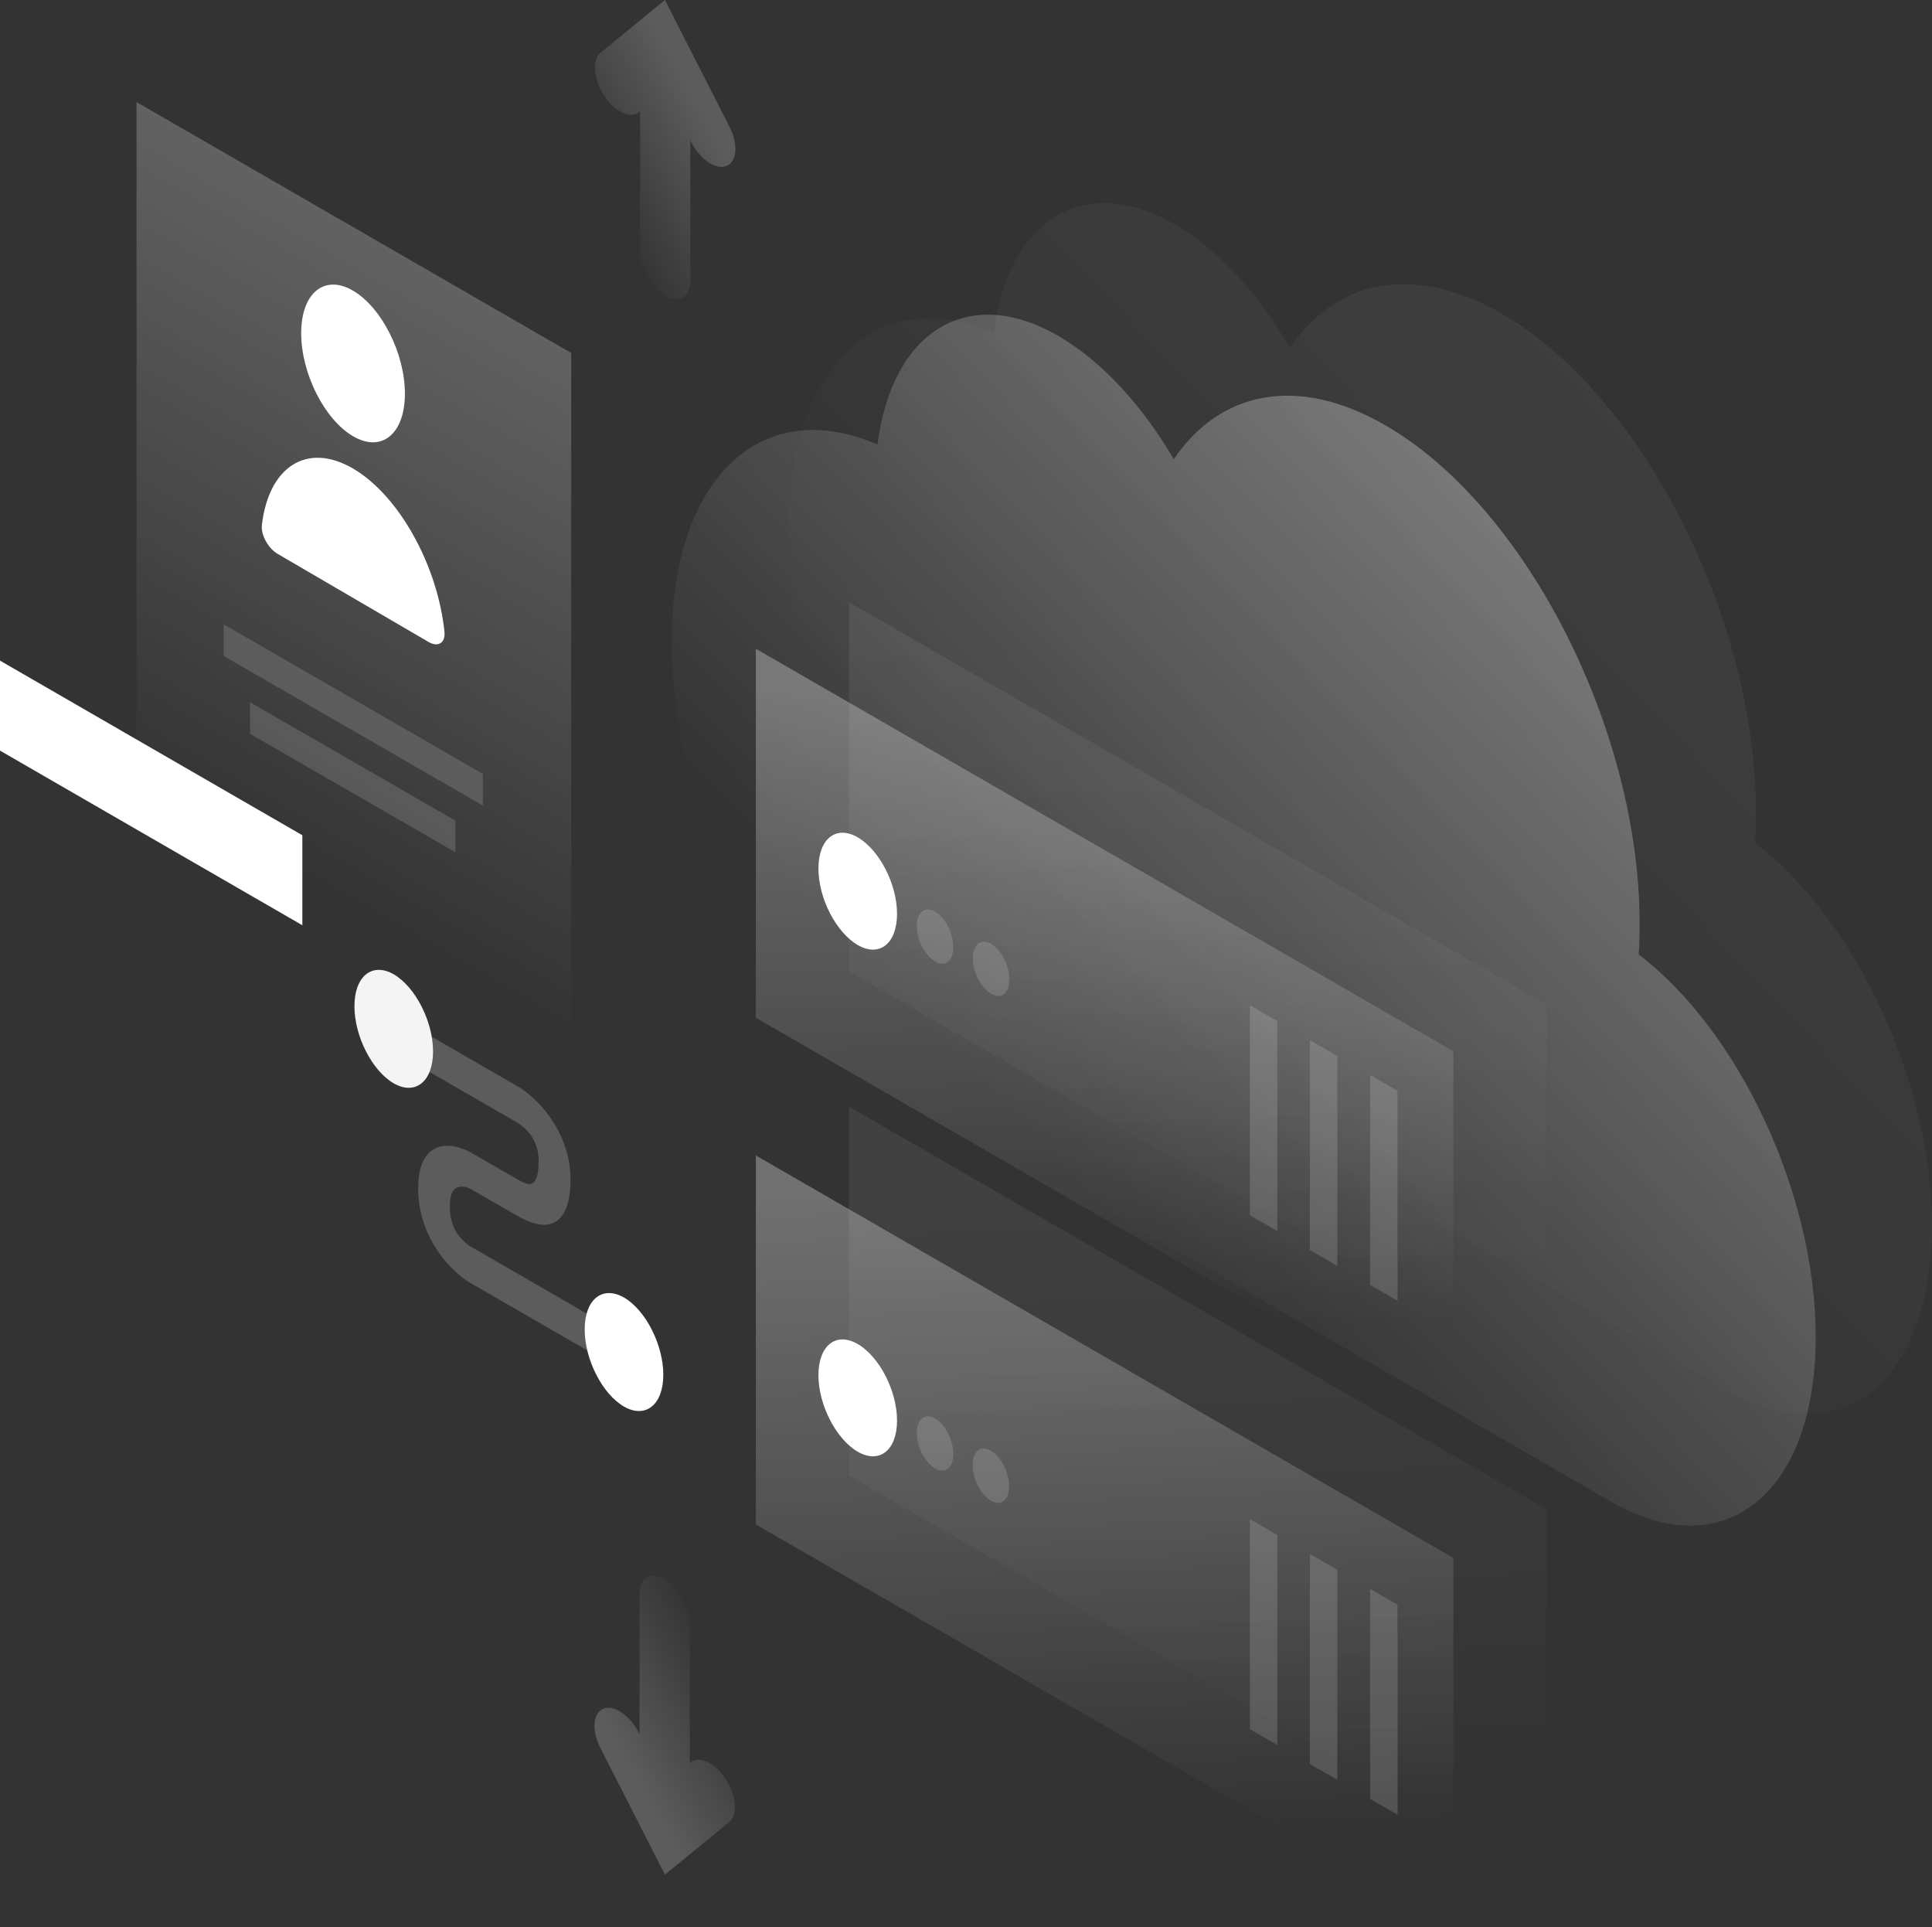 <svg width="357" height="356" viewBox="0 0 357 356" fill="none" xmlns="http://www.w3.org/2000/svg">
<rect x="0" y="0" width="357" height="356" fill="#333333" stroke="none"/>
<path opacity="0.07" d="M324.467 150.055C324.467 151.988 324.424 153.922 324.295 155.726C342.775 169.773 357 199.888 357 226.393C357 255.262 340.11 268.879 319.267 256.851C319.224 256.808 319.181 256.808 319.138 256.765L188.191 181.286C188.148 181.243 188.105 181.243 188.019 181.2C164.597 167.668 145.602 130.423 145.602 97.989C145.602 67.617 162.277 52.195 183.636 61.517C186.257 40.682 200.224 31.704 217.071 41.455C225.15 46.138 232.585 54.343 238.387 64.224C246.81 51.722 261.164 48.544 277.409 57.909C303.409 72.858 324.467 114.142 324.467 150.055Z" fill="url(#paint0_linear)"/>
<path opacity="0.4" d="M302.979 170.676C302.979 172.609 302.936 174.542 302.807 176.346C321.287 190.394 335.512 220.508 335.512 247.014C335.512 275.882 318.623 289.5 297.779 277.471C297.736 277.428 297.693 277.428 297.65 277.385L166.703 201.907C166.66 201.864 166.617 201.864 166.531 201.821C143.109 188.289 124.114 151.043 124.114 118.61C124.114 88.238 140.789 72.815 162.148 82.138C164.769 61.302 178.736 52.324 195.583 62.076C203.662 66.758 211.097 74.963 216.899 84.844C225.322 72.343 239.676 69.164 255.921 78.529C281.921 93.479 302.979 134.762 302.979 170.676Z" fill="url(#paint1_linear)"/>
<path opacity="0.2" d="M95.664 207.448L75.723 195.935V189.191L95.664 200.704C97.297 201.649 99.661 203.539 101.681 206.46C103.873 209.596 105.42 213.548 105.42 217.844C105.42 222.57 104.216 225.276 101.896 226.049C99.747 226.78 97.211 225.534 95.621 224.632L87.413 219.906L87.37 219.863C86.682 219.434 85.565 219.047 84.662 219.305C83.932 219.52 83.115 220.25 83.115 222.87C83.115 225.491 83.932 227.123 84.619 228.068C85.479 229.271 86.596 230.13 87.284 230.474L87.37 230.517L112.425 244.994V251.739L87.499 237.348C85.78 236.445 83.33 234.555 81.181 231.548C78.861 228.283 77.228 224.116 77.27 219.477C77.27 214.88 78.861 212.517 81.181 211.873C83.33 211.272 85.78 212.131 87.499 213.205L95.621 217.887C96.781 218.575 97.684 218.875 98.243 218.66C98.672 218.532 99.532 217.887 99.532 214.45C99.532 212.26 98.801 210.799 98.157 209.811C97.383 208.694 96.309 207.835 95.664 207.448Z" fill="white"/>
<path d="M80.021 194.26C80.021 199.801 76.754 202.422 72.758 200.145C68.761 197.825 65.495 191.467 65.495 185.883C65.495 180.341 68.761 177.721 72.758 179.997C76.754 182.317 80.021 188.718 80.021 194.26Z" fill="#F4F4F4"/>
<path d="M122.567 253.973C122.567 259.514 119.301 262.135 115.304 259.858C111.307 257.538 108.041 251.18 108.041 245.596C108.041 240.054 111.307 237.433 115.304 239.71C119.301 242.03 122.567 248.431 122.567 253.973Z" fill="white"/>
<path opacity="0.07" d="M156.905 111.263L285.789 185.625V253.801L156.862 179.439L156.905 111.263Z" fill="url(#paint2_linear)"/>
<path opacity="0.3" d="M139.671 119.855L268.556 194.217V262.393L139.671 188.031V119.855Z" fill="url(#paint3_linear)"/>
<path d="M151.232 160.451C151.232 165.95 154.498 172.265 158.495 174.585C162.491 176.905 165.757 174.327 165.757 168.828C165.757 163.33 162.491 157.015 158.495 154.695C154.498 152.375 151.232 154.953 151.232 160.451Z" fill="white"/>
<path opacity="0.15" d="M169.411 171.062C169.411 173.597 170.915 176.561 172.806 177.635C174.654 178.709 176.158 177.506 176.158 174.971C176.158 172.437 174.654 169.473 172.763 168.399C170.915 167.325 169.411 168.528 169.411 171.062Z" fill="white"/>
<path opacity="0.15" d="M179.768 177.033C179.768 179.568 181.272 182.532 183.163 183.606C185.011 184.68 186.515 183.477 186.515 180.943C186.515 178.408 185.011 175.444 183.12 174.37C181.272 173.296 179.768 174.499 179.768 177.033Z" fill="white"/>
<path opacity="0.15" d="M236.023 188.632V227.424L230.952 224.503V185.711L236.023 188.632Z" fill="white"/>
<path opacity="0.15" d="M247.111 195.076V233.868L242.04 230.947V192.155L247.111 195.076Z" fill="white"/>
<path opacity="0.15" d="M258.241 201.52V240.312L253.17 237.39V198.599L258.241 201.52Z" fill="white"/>
<path opacity="0.07" d="M156.862 204.441L285.746 278.803V346.979L156.862 272.617V204.441Z" fill="url(#paint4_linear)"/>
<path opacity="0.3" d="M139.671 213.463L268.556 287.824V356L139.671 281.638V213.463Z" fill="url(#paint5_linear)"/>
<path d="M151.232 254.059C151.232 259.557 154.498 265.872 158.495 268.192C162.491 270.512 165.757 267.934 165.757 262.436C165.757 256.937 162.491 250.622 158.495 248.302C154.498 245.982 151.232 248.56 151.232 254.059Z" fill="white"/>
<path opacity="0.15" d="M169.411 264.712C169.411 267.247 170.915 270.211 172.806 271.285C174.654 272.359 176.158 271.156 176.158 268.622C176.158 266.087 174.654 263.123 172.763 262.049C170.915 260.975 169.411 262.135 169.411 264.712Z" fill="white"/>
<path opacity="0.15" d="M179.725 270.684C179.725 273.218 181.229 276.182 183.12 277.256C184.968 278.33 186.472 277.127 186.472 274.593C186.472 272.058 184.968 269.094 183.077 268.02C181.229 266.903 179.725 268.106 179.725 270.684Z" fill="white"/>
<path opacity="0.15" d="M236.023 283.571V322.363L230.952 319.442V280.65L236.023 283.571Z" fill="white"/>
<path opacity="0.15" d="M247.111 290.015V328.807L242.04 325.886V287.094L247.111 290.015Z" fill="white"/>
<path opacity="0.15" d="M258.241 296.459V335.251L253.17 332.33V293.538L258.241 296.459Z" fill="white"/>
<path opacity="0.3" d="M25.227 18.859L105.549 65.212V213.978L25.227 167.582V18.859Z" fill="url(#paint6_linear)"/>
<path d="M74.821 72.729C74.821 80.161 70.523 83.684 65.237 80.591C59.951 77.498 55.654 68.992 55.654 61.56C55.654 54.128 59.951 50.605 65.237 53.699C70.523 56.792 74.821 65.297 74.821 72.729Z" fill="white"/>
<path d="M65.237 86.562C56.685 81.579 49.637 86.261 48.391 97.001C48.176 98.848 49.594 101.34 51.313 102.328L79.204 118.609C80.923 119.598 82.342 118.824 82.127 116.676C80.838 104.433 73.746 91.545 65.237 86.562Z" fill="white"/>
<path opacity="0.15" d="M41.343 115.344L89.218 142.967V148.809L41.343 121.187V115.344Z" fill="white"/>
<path opacity="0.15" d="M46.199 129.736L84.147 151.602V157.444L46.199 135.578V129.736Z" fill="white"/>
<path d="M55.869 154.308L0 122.046V138.671L55.869 170.933V154.308Z" fill="white"/>
<path opacity="0.2" d="M122.868 0L134.815 23.456C136.448 26.677 136.19 29.899 134.214 30.673C132.237 31.446 129.314 29.427 127.681 26.205L127.552 25.904V51.937C127.552 54.901 125.489 56.104 122.911 54.644C120.332 53.14 118.27 49.575 118.27 46.61V20.577L118.141 20.706C116.508 22.038 113.542 20.663 111.608 17.613C109.631 14.563 109.374 11.04 111.007 9.709L122.868 0Z" fill="url(#paint7_linear)"/>
<path opacity="0.2" d="M122.868 346.334L110.921 322.879C109.287 319.657 109.545 316.435 111.522 315.662C113.499 314.888 116.421 316.907 118.055 320.129L118.183 320.43V294.397C118.183 291.433 120.246 290.23 122.825 291.691C125.403 293.194 127.466 296.76 127.466 299.724V325.757L127.595 325.628C129.228 324.296 132.194 325.671 134.128 328.721C136.104 331.771 136.362 335.294 134.729 336.626L122.868 346.334Z" fill="url(#paint8_linear)"/>
<defs>
<linearGradient id="paint0_linear" x1="349.312" y1="68.019" x2="216.383" y2="194.155" gradientUnits="userSpaceOnUse">
<stop stop-color="white"/>
<stop offset="1" stop-color="white" stop-opacity="0"/>
</linearGradient>
<linearGradient id="paint1_linear" x1="327.82" y1="88.639" x2="194.891" y2="214.775" gradientUnits="userSpaceOnUse">
<stop stop-color="white"/>
<stop offset="1" stop-color="white" stop-opacity="0"/>
</linearGradient>
<linearGradient id="paint2_linear" x1="218.691" y1="116.715" x2="223.489" y2="237.309" gradientUnits="userSpaceOnUse">
<stop stop-color="white"/>
<stop offset="1" stop-color="white" stop-opacity="0"/>
</linearGradient>
<linearGradient id="paint3_linear" x1="201.5" y1="125.307" x2="206.298" y2="245.901" gradientUnits="userSpaceOnUse">
<stop stop-color="white"/>
<stop offset="1" stop-color="white" stop-opacity="0"/>
</linearGradient>
<linearGradient id="paint4_linear" x1="218.681" y1="209.907" x2="223.48" y2="330.501" gradientUnits="userSpaceOnUse">
<stop stop-color="white"/>
<stop offset="1" stop-color="white" stop-opacity="0"/>
</linearGradient>
<linearGradient id="paint5_linear" x1="201.491" y1="218.929" x2="206.289" y2="339.522" gradientUnits="userSpaceOnUse">
<stop stop-color="white"/>
<stop offset="1" stop-color="white" stop-opacity="0"/>
</linearGradient>
<linearGradient id="paint6_linear" x1="114.157" y1="31.934" x2="42.898" y2="155.439" gradientUnits="userSpaceOnUse">
<stop stop-color="white"/>
<stop offset="1" stop-color="white" stop-opacity="0"/>
</linearGradient>
<linearGradient id="paint7_linear" x1="131.37" y1="23.66" x2="109.576" y2="35.814" gradientUnits="userSpaceOnUse">
<stop stop-color="white"/>
<stop offset="1" stop-color="white" stop-opacity="0"/>
</linearGradient>
<linearGradient id="paint8_linear" x1="114.343" y1="322.69" x2="136.137" y2="310.537" gradientUnits="userSpaceOnUse">
<stop stop-color="white"/>
<stop offset="1" stop-color="white" stop-opacity="0"/>
</linearGradient>
</defs>
</svg>
